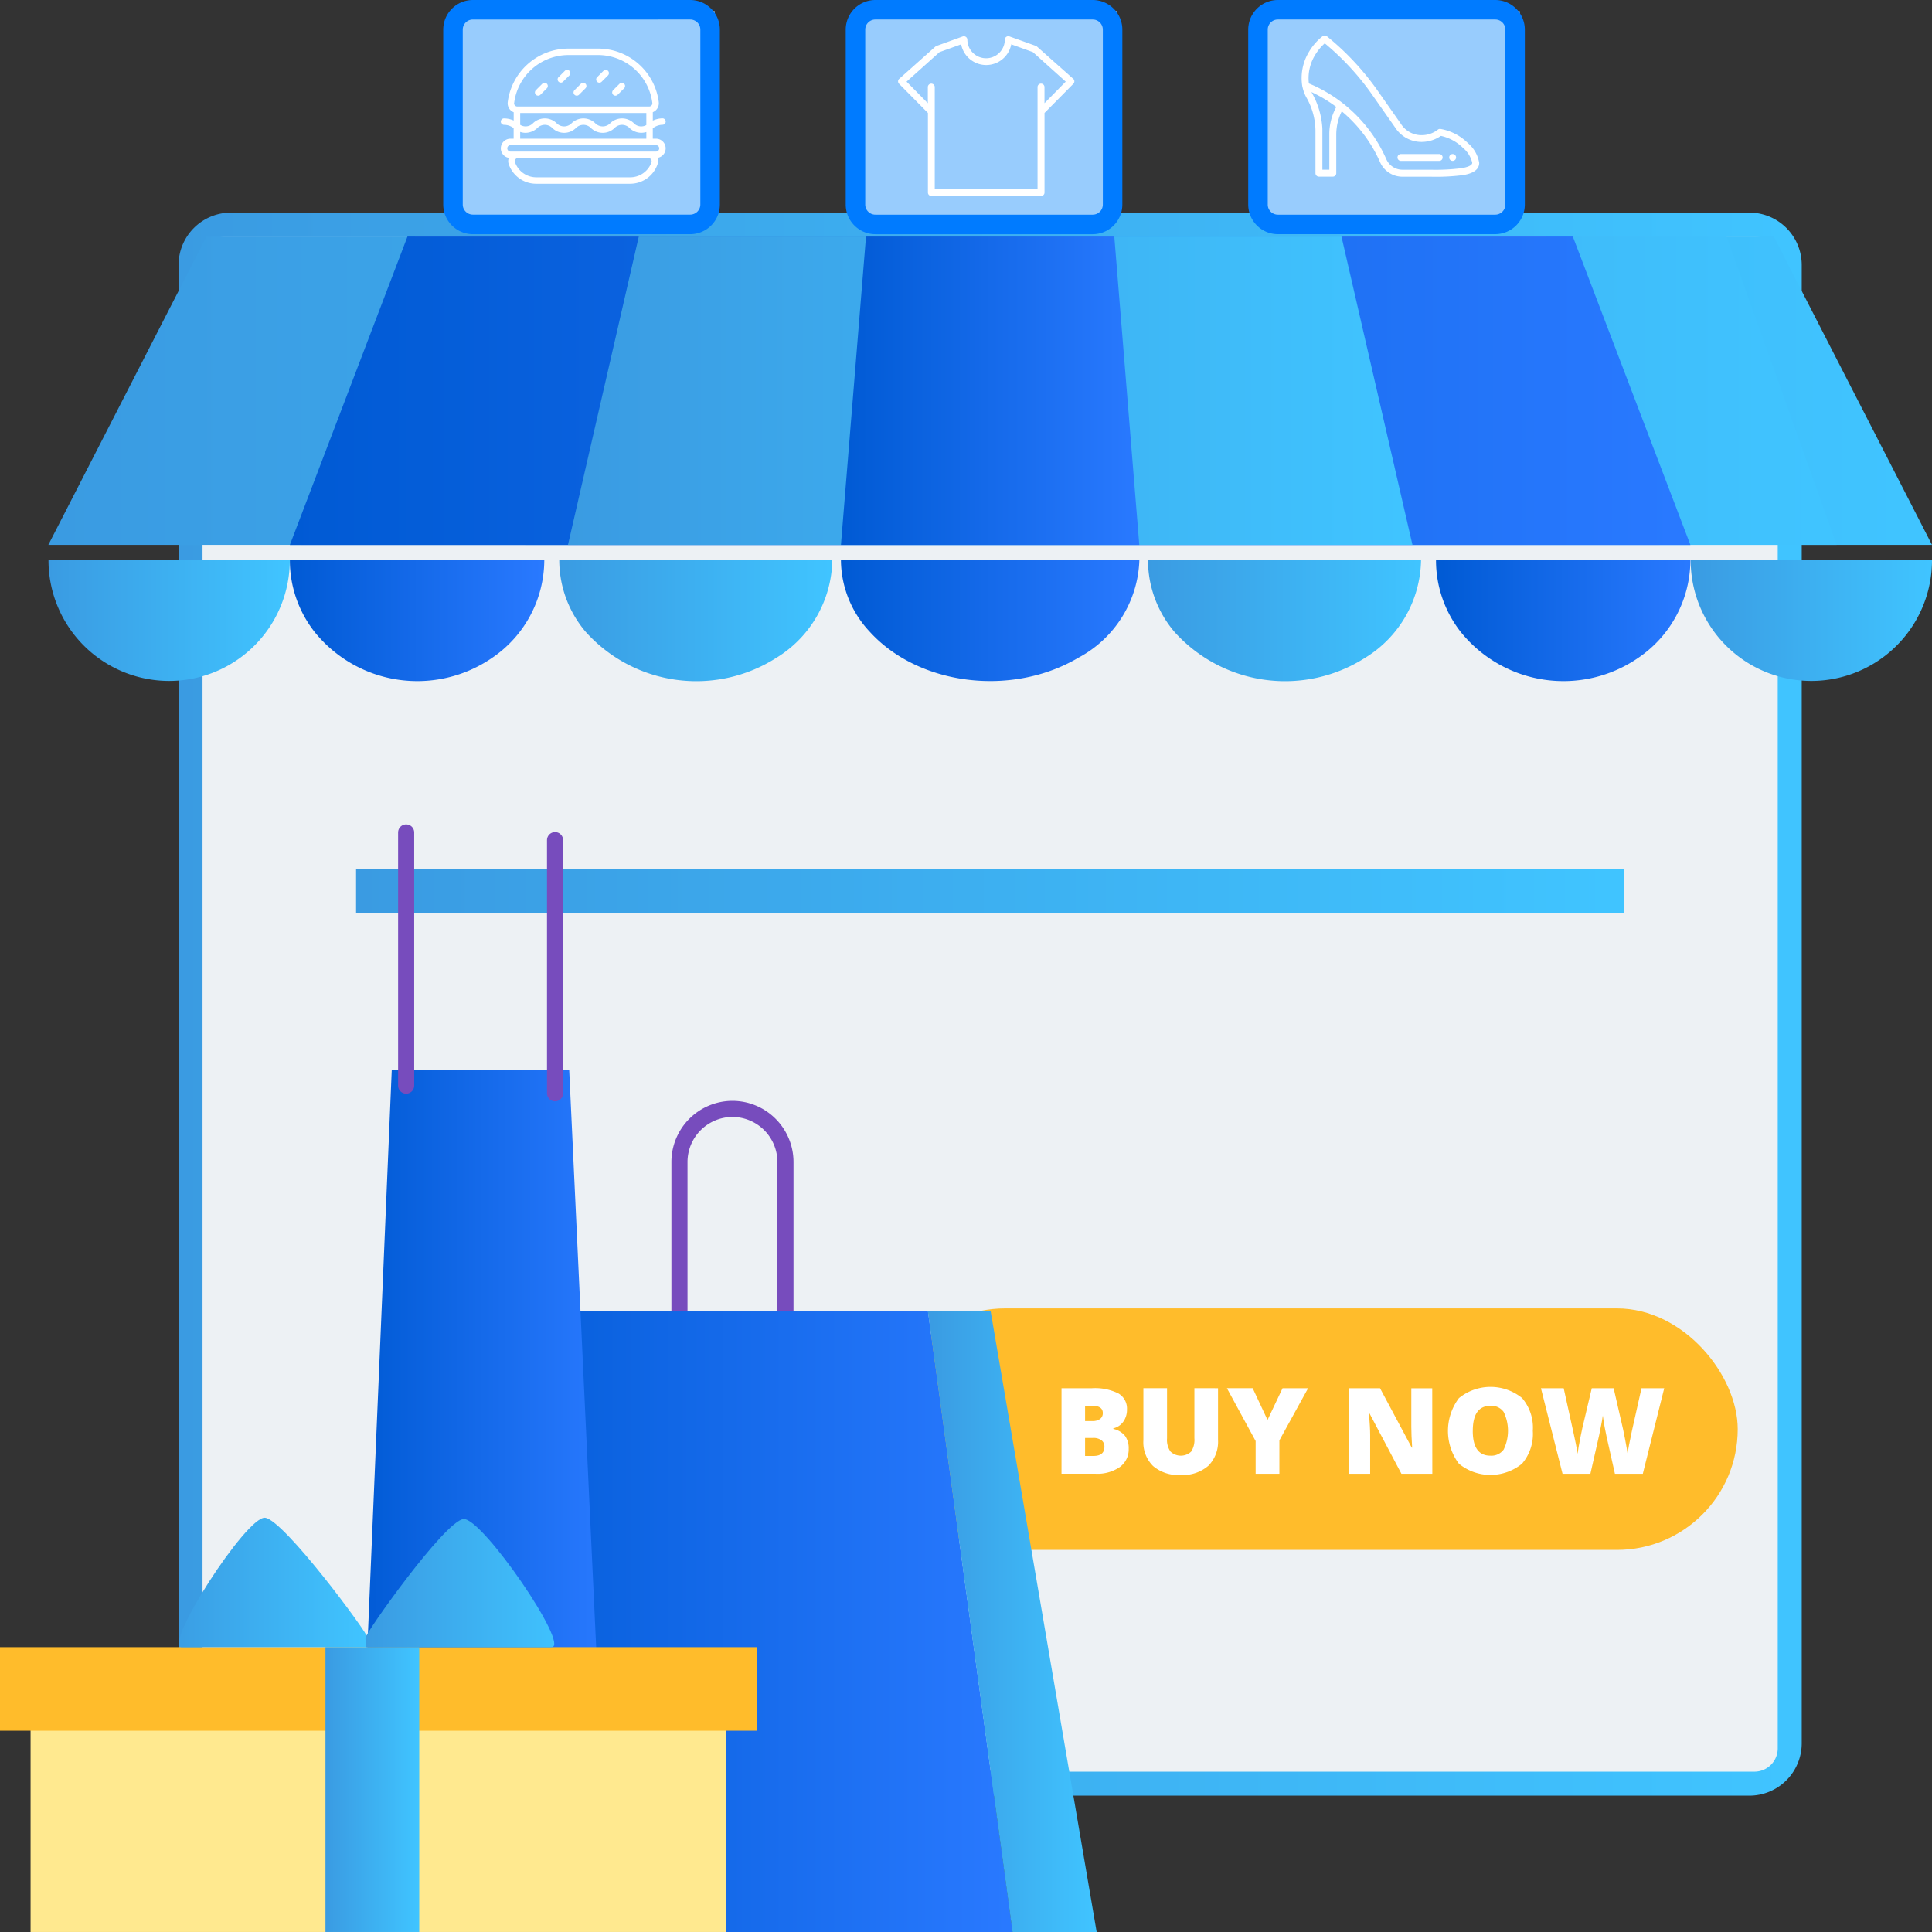 <svg xmlns="http://www.w3.org/2000/svg" xmlns:xlink="http://www.w3.org/1999/xlink" width="120" height="120" viewBox="0 0 120 120">
  <rect x="0" y="0" width="120" height="120" fill="#333333" stroke="none"/>
  <defs>
    <linearGradient id="linear-gradient" y1="0.5" x2="1" y2="0.5" gradientUnits="objectBoundingBox">
      <stop offset="0" stop-color="#3a9be2"/>
      <stop offset="0.99" stop-color="#40c4ff"/>
    </linearGradient>
    <linearGradient id="linear-gradient-4" y1="0.5" x2="1" y2="0.5" gradientUnits="objectBoundingBox">
      <stop offset="0" stop-color="#005ad4"/>
      <stop offset="0.99" stop-color="#2979ff"/>
    </linearGradient>
    <linearGradient id="linear-gradient-20" x1="0" y1="0.5" x2="1" y2="0.5" xlink:href="#linear-gradient"/>
  </defs>
  <g id="Group_1286" data-name="Group 1286" transform="translate(0 -4)">
    <g id="Group_1259" data-name="Group 1259" transform="translate(3 17.205)">
      <g id="Group_1257" data-name="Group 1257">
        <path id="Rectangle_197" data-name="Rectangle 197" d="M3.255,0H97.563a3.255,3.255,0,0,1,3.255,3.255V95.071a3.255,3.255,0,0,1-3.255,3.255H3.254A3.254,3.254,0,0,1,0,95.072V3.255A3.255,3.255,0,0,1,3.255,0Z" transform="translate(8.091)" fill="url(#linear-gradient)"/>
        <path id="Rectangle_198" data-name="Rectangle 198" d="M1.447,0H93.9a1.447,1.447,0,0,1,1.447,1.447V96.393A1.445,1.445,0,0,1,93.9,97.839H1.447A1.447,1.447,0,0,1,0,96.392V1.447A1.447,1.447,0,0,1,1.447,0Z" transform="translate(107.419 1.489) rotate(90)" fill="#edf1f4"/>
        <path id="Path_6406" data-name="Path 6406" d="M579.359,69.7H482.013l-9.826,19.154h117Z" transform="translate(-472.186 -68.215)" fill="url(#linear-gradient)"/>
        <path id="Path_6407" data-name="Path 6407" d="M579.2,69.7H511.434l-6.84,19.154h81.45Z" transform="translate(-474.965 -68.215)" fill="url(#linear-gradient)"/>
        <path id="Path_6408" data-name="Path 6408" d="M568.538,69.7H498.329l-7.088,19.154h84.383Z" transform="translate(-475.544 -68.215)" fill="#aca1f0"/>
        <path id="Path_6409" data-name="Path 6409" d="M570.086,69.7h-72.38L490.4,88.858h86.991Z" transform="translate(-475.396 -68.215)" fill="url(#linear-gradient-4)"/>
        <path id="Path_6410" data-name="Path 6410" d="M557.631,69.7H513.987l-4.4,19.154h52.454Z" transform="translate(-477.31 -68.215)" fill="url(#linear-gradient)"/>
        <path id="Path_6411" data-name="Path 6411" d="M547.148,69.7H531.726l-1.557,19.154H548.7Z" transform="translate(-480.937 -68.215)" fill="url(#linear-gradient-4)"/>
        <path id="Path_6412" data-name="Path 6412" d="M472.2,92.955a7.494,7.494,0,1,0,14.988,0Z" transform="translate(-472.188 -71.361)" fill="url(#linear-gradient)"/>
        <path id="Path_6413" data-name="Path 6413" d="M592.458,92.955a7.494,7.494,0,1,0,14.989,0Z" transform="translate(-490.447 -71.361)" fill="url(#linear-gradient)"/>
        <path id="Path_6414" data-name="Path 6414" d="M509.582,92.955a6.889,6.889,0,0,0,1.631,4.432,9.236,9.236,0,0,0,11.864,1.62,7.238,7.238,0,0,0,3.464-6.052Z" transform="translate(-477.846 -71.361)" fill="url(#linear-gradient)"/>
        <path id="Path_6415" data-name="Path 6415" d="M552.67,92.955a6.893,6.893,0,0,0,1.63,4.432,9.237,9.237,0,0,0,11.865,1.62,7.234,7.234,0,0,0,3.464-6.052Z" transform="translate(-484.366 -71.361)" fill="url(#linear-gradient)"/>
        <path id="Path_6416" data-name="Path 6416" d="M490.4,92.955a7.2,7.2,0,0,0,1.521,4.432,8.192,8.192,0,0,0,11.054,1.62,7.366,7.366,0,0,0,3.228-6.052Z" transform="translate(-475.396 -71.361)" fill="url(#linear-gradient-4)"/>
        <path id="Path_6417" data-name="Path 6417" d="M573.257,92.955a7.21,7.21,0,0,0,1.52,4.432,8.192,8.192,0,0,0,11.054,1.62,7.359,7.359,0,0,0,3.227-6.052Z" transform="translate(-487.064 -71.361)" fill="url(#linear-gradient-4)"/>
        <path id="Path_6418" data-name="Path 6418" d="M530.169,92.955a6.548,6.548,0,0,0,1.783,4.432c3.027,3.343,8.833,4.069,12.966,1.62a7.13,7.13,0,0,0,3.787-6.052Z" transform="translate(-480.937 -71.361)" fill="url(#linear-gradient-4)"/>
      </g>
      <rect id="Rectangle_206" data-name="Rectangle 206" width="53" height="15" rx="7.5" transform="translate(51.933 68.062)" fill="#ffbc2b"/>
      <g id="Group_1258" data-name="Group 1258" transform="translate(62.933 72.937)">
        <g id="Group_1285" data-name="Group 1285">
          <path id="Path_6439" data-name="Path 6439" d="M525.182,139.157h1.89a3.271,3.271,0,0,1,1.639.322,1.086,1.086,0,0,1,.536,1,1.256,1.256,0,0,1-.233.763,1.048,1.048,0,0,1-.616.407v.036a1.276,1.276,0,0,1,.731.435,1.305,1.305,0,0,1,.225.793,1.348,1.348,0,0,1-.554,1.14,2.459,2.459,0,0,1-1.511.415h-2.108Zm1.463,2.039h.441a.8.8,0,0,0,.487-.127.44.44,0,0,0,.173-.377q0-.448-.689-.447h-.412Zm0,1.05v1.116h.516q.685,0,.685-.567a.482.482,0,0,0-.183-.407.851.851,0,0,0-.531-.143Z" transform="translate(-525.182 -139.073)" fill="#fff"/>
          <path id="Path_6440" data-name="Path 6440" d="M535.167,139.157v3.2a2.122,2.122,0,0,1-.6,1.615,2.424,2.424,0,0,1-1.736.571,2.4,2.4,0,0,1-1.7-.556,2.076,2.076,0,0,1-.6-1.6v-3.231H532v3.119a1.25,1.25,0,0,0,.216.817.938.938,0,0,0,1.283,0,1.33,1.33,0,0,0,.2-.826v-3.112Z" transform="translate(-525.446 -139.073)" fill="#fff"/>
          <path id="Path_6441" data-name="Path 6441" d="M538.51,141.128l.934-1.971h1.586l-1.783,3.239v2.074h-1.475v-2.032l-1.784-3.282h1.6Z" transform="translate(-525.715 -139.073)" fill="#fff"/>
          <path id="Path_6442" data-name="Path 6442" d="M549.14,144.47h-1.919l-1.979-3.743h-.034q.071.883.071,1.349v2.394h-1.3v-5.313h1.913l1.972,3.692h.023c-.034-.534-.052-.966-.052-1.289v-2.4h1.3Z" transform="translate(-526.109 -139.073)" fill="#fff"/>
          <path id="Path_6443" data-name="Path 6443" d="M555.7,141.8a2.836,2.836,0,0,1-.671,2.039,3.1,3.1,0,0,1-3.921,0,3.389,3.389,0,0,1,0-4.068,3.11,3.11,0,0,1,3.926-.006A2.829,2.829,0,0,1,555.7,141.8Zm-3.73,0q0,1.54,1.093,1.541a.945.945,0,0,0,.824-.375,2.665,2.665,0,0,0,0-2.342.933.933,0,0,0-.813-.379Q551.971,140.248,551.972,141.8Z" transform="translate(-526.427 -139.069)" fill="#fff"/>
          <path id="Path_6444" data-name="Path 6444" d="M562.832,144.47H561.1l-.52-2.314c-.024-.1-.063-.29-.117-.579s-.091-.529-.116-.723c-.02.158-.052.355-.1.588s-.088.449-.13.645-.224.992-.541,2.384h-1.73l-1.341-5.313h1.412l.588,2.665q.2.883.275,1.406.047-.371.173-1.007t.232-1.053l.477-2.011h1.358l.462,2.011c.08.321.16.694.241,1.115s.136.737.164.945q.047-.4.263-1.4l.6-2.671h1.412Z" transform="translate(-526.727 -139.073)" fill="#fff"/>
        </g>
      </g>
      <rect id="Rectangle_199" data-name="Rectangle 199" width="78.766" height="2.755" transform="translate(19.116 40.749)" fill="url(#linear-gradient)"/>
    </g>
    <g id="Group_1260" data-name="Group 1260" transform="translate(0 55.704)">
      <path id="Path_6420" data-name="Path 6420" d="M502.329,131.651h0a3.3,3.3,0,0,0-3.292,3.294v11.6a3.3,3.3,0,0,0,3.292,3.293h0a3.3,3.3,0,0,0,3.292-3.293v-11.6A3.3,3.3,0,0,0,502.329,131.651Z" transform="translate(-456.835 -114.479)" fill="none" stroke="#774cbd" stroke-miterlimit="10" stroke-width="1"/>
      <path id="Path_6421" data-name="Path 6421" d="M517.5,141.638h-25.07l-5.264,38.587h35.6Z" transform="translate(-459.867 -111.929)" fill="url(#linear-gradient-4)"/>
      <path id="Path_6422" data-name="Path 6422" d="M515.223,141.638h-3.9l5.264,38.587h5.225Z" transform="translate(-453.697 -111.929)" fill="url(#linear-gradient)"/>
      <path id="Path_6423" data-name="Path 6423" d="M485.261,129.73h11.023l2.5,53.536H483Z" transform="translate(-460.929 -114.97)" fill="url(#linear-gradient-4)"/>
      <line id="Line_40" data-name="Line 40" y1="15.725" transform="translate(25.227)" fill="none" stroke="#774cbd" stroke-linecap="round" stroke-miterlimit="10" stroke-width="1"/>
      <line id="Line_41" data-name="Line 41" y1="15.724" transform="translate(34.475 0.477)" fill="none" stroke="#774cbd" stroke-linecap="round" stroke-miterlimit="10" stroke-width="1"/>
      <rect id="Rectangle_200" data-name="Rectangle 200" width="43.196" height="14.604" transform="translate(1.899 53.691)" fill="#ffe98f"/>
      <rect id="Rectangle_201" data-name="Rectangle 201" width="46.994" height="5.19" transform="translate(0 50.604)" fill="#ffbc2b"/>
      <rect id="Rectangle_202" data-name="Rectangle 202" width="5.825" height="17.691" transform="translate(20.215 50.604)" fill="url(#linear-gradient)"/>
      <path id="Path_6424" data-name="Path 6424" d="M486,159.342c.013-.289-5.22-7.353-6.38-7.462s-6.387,8.038-5.173,8.038h11.529Z" transform="translate(-463.159 -109.314)" fill="url(#linear-gradient)"/>
      <path id="Path_6425" data-name="Path 6425" d="M483.5,159.326c-.012-.289,4.934-7.272,6.091-7.381s6.676,7.958,5.462,7.958H483.524Z" transform="translate(-460.802 -109.298)" fill="url(#linear-gradient-20)"/>
    </g>
    <g id="Group_1284" data-name="Group 1284" transform="translate(27.529 4)">
      <g id="Group_1283" data-name="Group 1283" transform="translate(50)">
        <rect id="Rectangle_203" data-name="Rectangle 203" width="16.098" height="13.018" transform="translate(0.765 0.689)" fill="#98ccfd"/>
        <g id="Group_1261" data-name="Group 1261">
          <path id="Path_6426" data-name="Path 6426" d="M607.453,124.839h-13.5A1.843,1.843,0,0,1,592.111,123V112.134a1.842,1.842,0,0,1,1.841-1.839h13.5a1.841,1.841,0,0,1,1.84,1.839V123A1.842,1.842,0,0,1,607.453,124.839Zm-13.5-13.333a.629.629,0,0,0-.629.628V123a.63.63,0,0,0,.629.628h13.5a.63.63,0,0,0,.629-.628V112.134a.629.629,0,0,0-.629-.628Z" transform="translate(-592.111 -110.295)" fill="#007bff"/>
        </g>
        <g id="Group_1262" data-name="Group 1262" transform="translate(3.315 2.196)">
          <path id="Path_6427" data-name="Path 6427" d="M607.479,122.335a.213.213,0,1,0-.212-.213A.212.212,0,0,0,607.479,122.335Z" transform="translate(-598.097 -114.538)" fill="#fff"/>
          <path id="Path_6428" data-name="Path 6428" d="M596.187,116.142a2.331,2.331,0,0,0,.251.685,4.227,4.227,0,0,1,.559,2.036v2.659a.215.215,0,0,0,.215.215h.862a.215.215,0,0,0,.215-.215v-2.4a3.238,3.238,0,0,1,.325-1.41l.019-.032a8.627,8.627,0,0,1,2.37,3.144,1.519,1.519,0,0,0,1.386.917h1.761a13.065,13.065,0,0,0,2.017-.1c.247-.044,1-.174,1-.759a2.041,2.041,0,0,0-.7-1.227,3.188,3.188,0,0,0-1.706-.883.219.219,0,0,0-.175.054,1.628,1.628,0,0,1-1,.334,1.509,1.509,0,0,1-1.27-.685l-.014-.023-1.438-2.05a16.622,16.622,0,0,0-3.158-3.384.217.217,0,0,0-.27,0,3.516,3.516,0,0,0-.834.952,3.138,3.138,0,0,0-.419,2.176Zm1.671,2.976v2.188h-.431v-2.444c0-.065,0-.136-.007-.208a5.03,5.03,0,0,0-.675-2.173,8.55,8.55,0,0,1,1.546.926A3.5,3.5,0,0,0,597.858,119.118Zm-.883-4.937a3.068,3.068,0,0,1,.6-.725,16.208,16.208,0,0,1,2.938,3.183l1.431,2.041a1.944,1.944,0,0,0,1.645.9,2.143,2.143,0,0,0,1.2-.375,2.794,2.794,0,0,1,1.376.75,1.7,1.7,0,0,1,.569.919c0,.184-.349.283-.641.334a12.692,12.692,0,0,1-1.944.1h-1.761a1.092,1.092,0,0,1-.992-.661,9.035,9.035,0,0,0-4.808-4.7A2.75,2.75,0,0,1,596.975,114.181Z" transform="translate(-596.135 -112.961)" fill="#fff"/>
          <path id="Path_6429" data-name="Path 6429" d="M603.561,122.335h2.378a.213.213,0,1,0,0-.425h-2.378a.213.213,0,0,0,0,.425Z" transform="translate(-597.406 -114.538)" fill="#fff"/>
        </g>
      </g>
      <g id="Group_1282" data-name="Group 1282" transform="translate(25)">
        <g id="Group_1265" data-name="Group 1265">
          <rect id="Rectangle_205" data-name="Rectangle 205" width="16.098" height="13.02" transform="translate(0.765 0.689)" fill="#98ccfd"/>
          <g id="Group_1264" data-name="Group 1264">
            <path id="Path_6431" data-name="Path 6431" d="M481.035,122.529h-13.5a1.843,1.843,0,0,1-1.841-1.84V109.823a1.842,1.842,0,0,1,1.841-1.84h13.5a1.842,1.842,0,0,1,1.841,1.84v10.865A1.843,1.843,0,0,1,481.035,122.529Zm-13.5-13.335a.631.631,0,0,0-.629.629v10.865a.63.63,0,0,0,.629.628h13.5a.629.629,0,0,0,.629-.628V109.823a.63.63,0,0,0-.629-.629Z" transform="translate(-465.694 -107.983)" fill="#007bff"/>
          </g>
        </g>
        <g id="Group_1267" data-name="Group 1267" transform="translate(3.251 2.25)">
          <g id="Group_1266" data-name="Group 1266">
            <path id="Path_6432" data-name="Path 6432" d="M480.535,113.372l-.008-.008-2.261-2.01a.214.214,0,0,0-.072-.042l-1.635-.585a.214.214,0,0,0-.275.129.188.188,0,0,0-.012.062,1.164,1.164,0,0,1-2.328,0,.216.216,0,0,0-.286-.19l-1.634.591a.253.253,0,0,0-.071.044l-2.246,2a.214.214,0,0,0-.008.3l.008.008,1.788,1.807v4.944a.214.214,0,0,0,.214.215h6.814a.215.215,0,0,0,.214-.215v-4.944l1.788-1.807A.215.215,0,0,0,480.535,113.372Zm-1.8,1.5v-1a.215.215,0,0,0-.431,0V120.2h-6.385v-6.327a.215.215,0,1,0-.43,0v1l-1.321-1.339,2.046-1.833,1.345-.484a1.584,1.584,0,0,0,3.111,0l1.345.484,2.039,1.833Z" transform="translate(-469.64 -110.714)" fill="#fff"/>
          </g>
        </g>
      </g>
      <g id="Group_1281" data-name="Group 1281">
        <rect id="Rectangle_204" data-name="Rectangle 204" width="16.098" height="13.019" transform="translate(0.766 0.69)" fill="#98ccfd"/>
        <g id="Group_1263" data-name="Group 1263">
          <path id="Path_6430" data-name="Path 6430" d="M589.959,154.544h-13.5a1.843,1.843,0,0,1-1.84-1.84V141.839a1.842,1.842,0,0,1,1.84-1.84h13.5a1.843,1.843,0,0,1,1.842,1.84V152.7A1.844,1.844,0,0,1,589.959,154.544Zm-13.5-13.333a.629.629,0,0,0-.628.629V152.7a.63.63,0,0,0,.628.629h13.5a.63.63,0,0,0,.629-.629V141.839a.629.629,0,0,0-.629-.629Z" transform="translate(-574.618 -139.999)" fill="#007bff"/>
        </g>
        <g id="Group_1280" data-name="Group 1280" transform="translate(3.578 3.018)">
          <g id="Group_1269" data-name="Group 1269" transform="translate(6.916 2.124)">
            <g id="Group_1268" data-name="Group 1268">
              <path id="Path_6433" data-name="Path 6433" d="M588.1,146.3a.2.2,0,0,0-.283,0l-.4.4a.2.2,0,0,0,0,.283.2.2,0,0,0,.283,0l.4-.4A.2.2,0,0,0,588.1,146.3Z" transform="translate(-587.357 -146.242)" fill="#fff"/>
            </g>
          </g>
          <g id="Group_1271" data-name="Group 1271" transform="translate(2.118 2.124)">
            <g id="Group_1270" data-name="Group 1270">
              <path id="Path_6434" data-name="Path 6434" d="M582.275,146.3a.2.2,0,0,0-.282,0l-.4.4a.2.2,0,1,0,.283.283l.4-.4A.2.2,0,0,0,582.275,146.3Z" transform="translate(-581.534 -146.242)" fill="#fff"/>
            </g>
          </g>
          <g id="Group_1273" data-name="Group 1273" transform="translate(5.916 1.324)">
            <g id="Group_1272" data-name="Group 1272">
              <path id="Path_6435" data-name="Path 6435" d="M586.885,145.328a.2.2,0,0,0-.283,0l-.4.4a.2.2,0,0,0,.282.283l.4-.4A.2.2,0,0,0,586.885,145.328Z" transform="translate(-586.144 -145.27)" fill="#fff"/>
            </g>
          </g>
          <g id="Group_1275" data-name="Group 1275" transform="translate(3.518 1.324)">
            <g id="Group_1274" data-name="Group 1274">
              <path id="Path_6436" data-name="Path 6436" d="M583.973,145.328a.2.2,0,0,0-.283,0l-.4.4a.2.2,0,0,0,.281.283l.4-.4A.2.2,0,0,0,583.973,145.328Z" transform="translate(-583.232 -145.27)" fill="#fff"/>
            </g>
          </g>
          <g id="Group_1277" data-name="Group 1277" transform="translate(4.517 2.124)">
            <g id="Group_1276" data-name="Group 1276">
              <path id="Path_6437" data-name="Path 6437" d="M585.187,146.3a.2.2,0,0,0-.283,0l-.4.4a.2.2,0,1,0,.283.283l.4-.4A.2.2,0,0,0,585.187,146.3Z" transform="translate(-584.446 -146.242)" fill="#fff"/>
            </g>
          </g>
          <g id="Group_1279" data-name="Group 1279">
            <g id="Group_1278" data-name="Group 1278">
              <path id="Path_6438" data-name="Path 6438" d="M589.2,149.859a.6.6,0,0,0-.6-.6h-.2v-.644l.024-.021a1.018,1.018,0,0,1,.578-.2.2.2,0,0,0,0-.4h0a1.507,1.507,0,0,0-.6.141v-.523a.6.6,0,0,0,.37-.63A3.8,3.8,0,0,0,585,143.663H583.16a3.8,3.8,0,0,0-3.769,3.323.6.6,0,0,0,.37.63v.514a1.5,1.5,0,0,0-.6-.132.2.2,0,0,0,0,.4h0a.986.986,0,0,1,.591.2l.006,0v.661h-.2a.6.6,0,0,0-.1,1.191.576.576,0,0,0-.007.386,1.8,1.8,0,0,0,1.705,1.222H587a1.8,1.8,0,0,0,1.7-1.222.57.57,0,0,0-.007-.386A.6.6,0,0,0,589.2,149.859Zm-9.409-2.822a3.4,3.4,0,0,1,3.373-2.974H585a3.4,3.4,0,0,1,3.372,2.974.2.2,0,0,1-.187.223h-8.2A.2.2,0,0,1,579.787,147.036Zm7.435,1.262a1.048,1.048,0,0,0-1.469,0,.649.649,0,0,1-.93,0,1.048,1.048,0,0,0-1.469,0,.649.649,0,0,1-.93,0,1.048,1.048,0,0,0-1.469,0,.637.637,0,0,1-.794.1v-.738H588v.75A.639.639,0,0,1,587.222,148.3Zm.774.546v.414h-7.835v-.421a.99.99,0,0,0,.33.057,1.091,1.091,0,0,0,.735-.3.649.649,0,0,1,.93,0,1.048,1.048,0,0,0,1.467,0,.651.651,0,0,1,.932,0,1.048,1.048,0,0,0,1.467,0,.649.649,0,0,1,.93,0A1.051,1.051,0,0,0,588,148.845Zm.326,1.863a1.4,1.4,0,0,1-1.325.95h-5.837a1.4,1.4,0,0,1-1.326-.95.2.2,0,0,1,.2-.25h8.1A.2.2,0,0,1,588.323,150.708Zm.273-.649h-9.035a.2.2,0,1,1,0-.4H588.6a.2.2,0,0,1,0,.4Z" transform="translate(-578.962 -143.663)" fill="#fff"/>
            </g>
          </g>
        </g>
      </g>
    </g>
  </g>
</svg>

